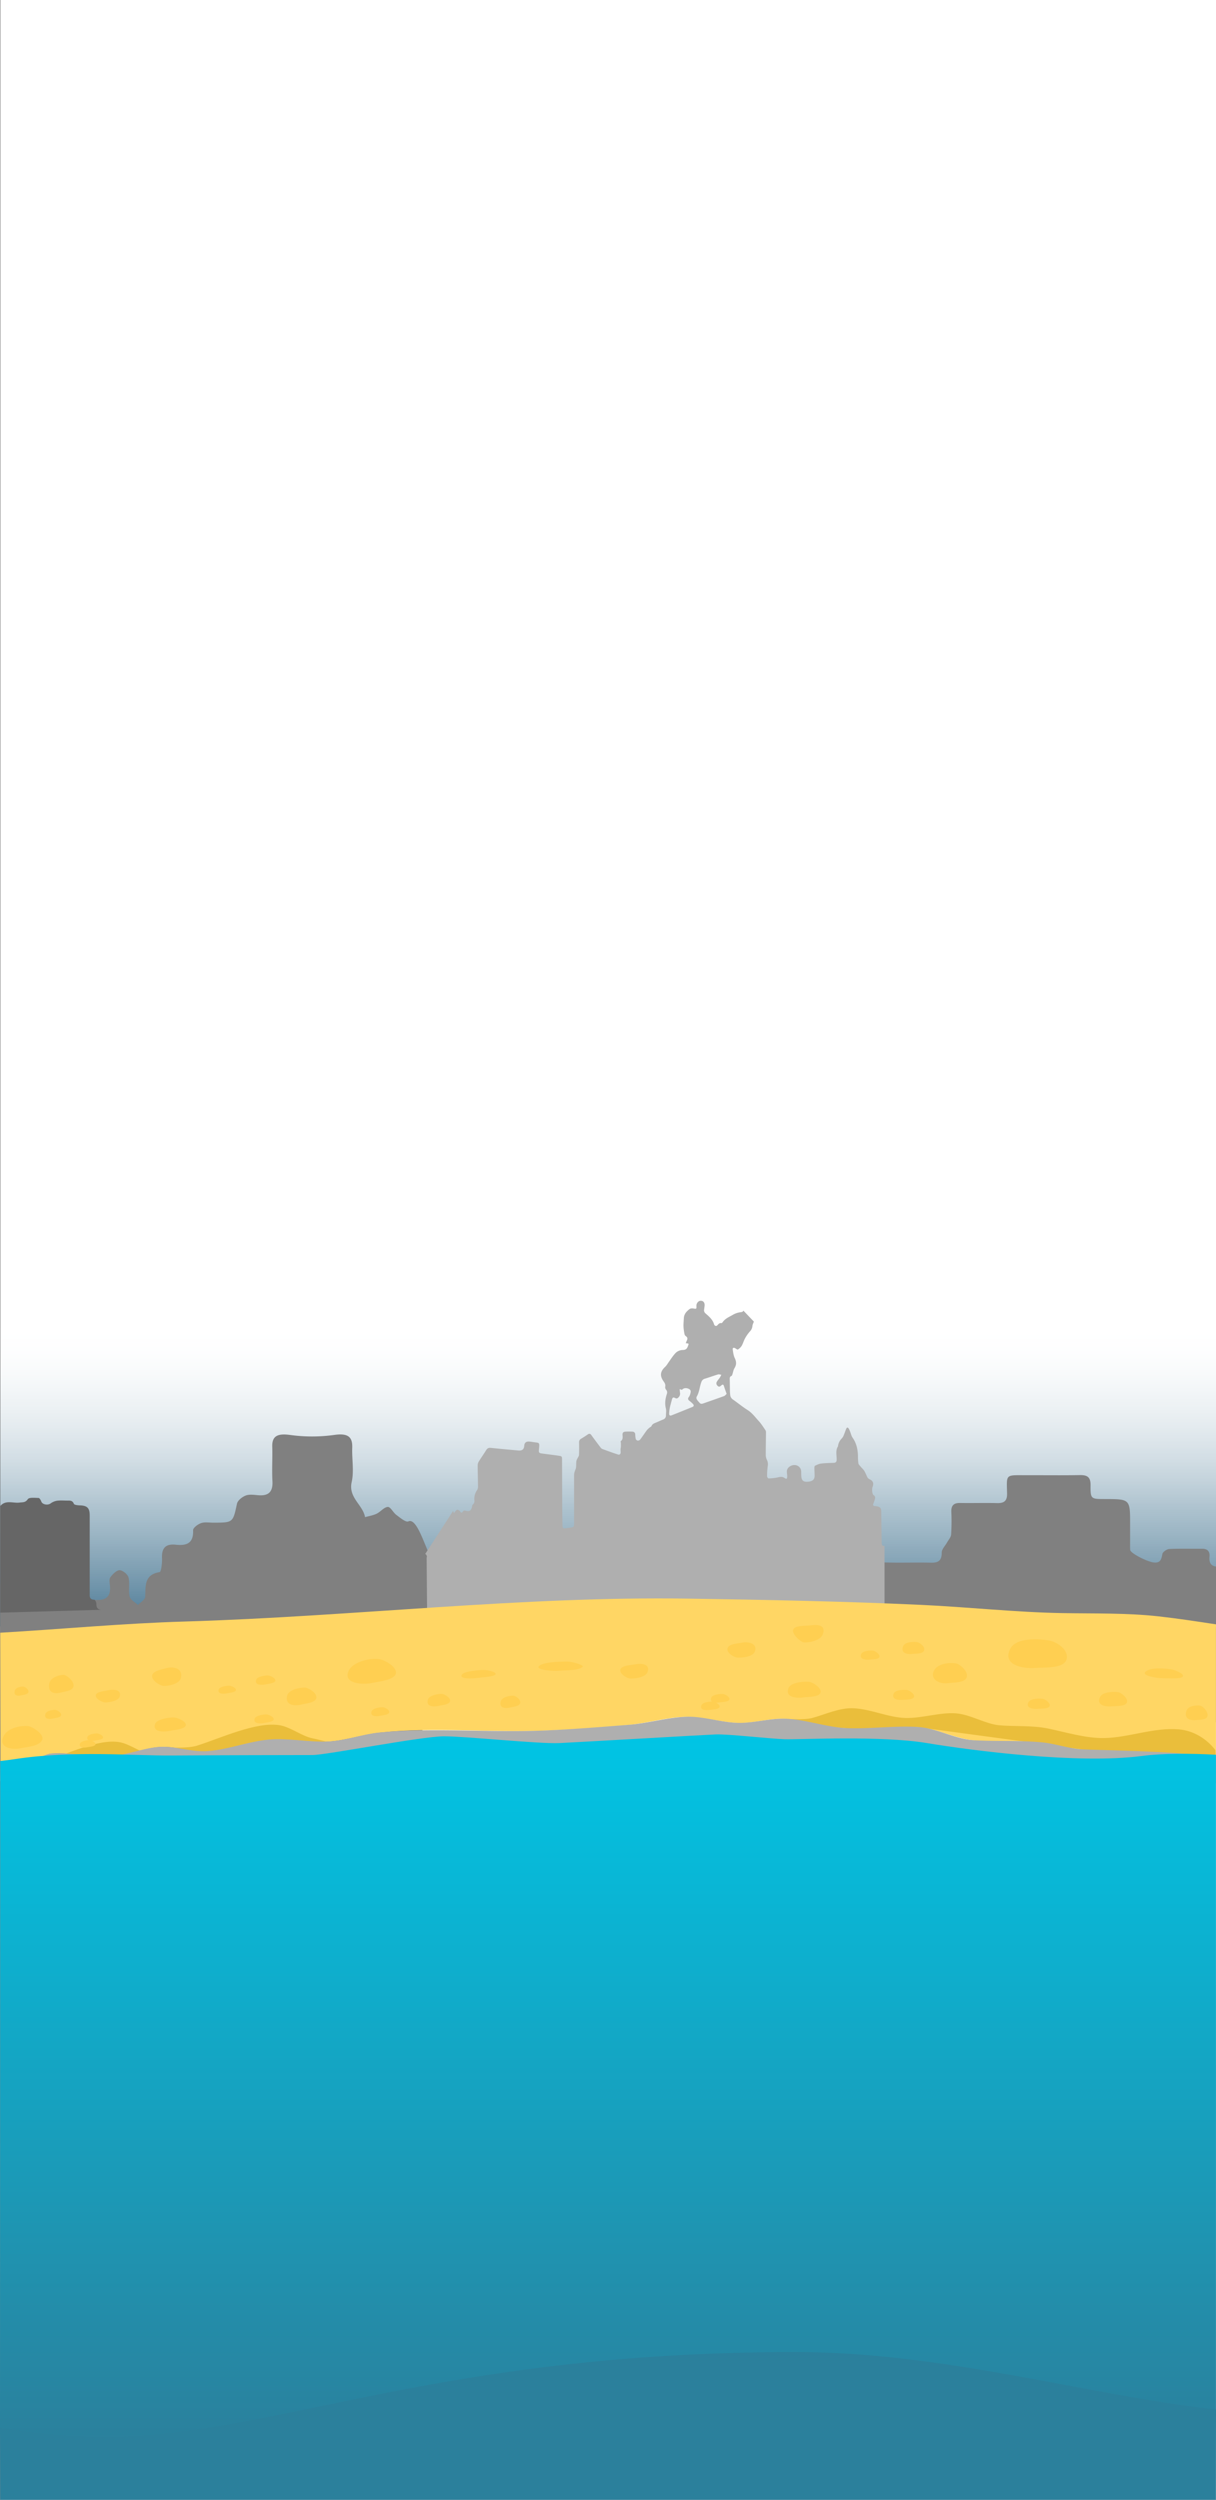 <svg xmlns="http://www.w3.org/2000/svg" xmlns:xlink="http://www.w3.org/1999/xlink" viewBox="0 0 1440.34 2960"><rect x="0" y="0" width="1440.34" height="2960" fill="#333333" stroke="none"/><defs><style>.cls-1{fill:#fff;}.cls-2{fill:none;}.cls-3{opacity:0.8;fill:url(#Degradado_sin_nombre_16);}.cls-4{fill:gray;}.cls-5{fill:#666;}.cls-6{fill:#afafaf;}.cls-7{fill:#ffd664;}.cls-8{fill:#eabe3b;}.cls-9{fill:#ffcf51;}.cls-10{fill:url(#Degradado_sin_nombre_8);}.cls-11{fill:#2b809c;}</style><linearGradient id="Degradado_sin_nombre_16" x1="720.34" y1="1567.15" x2="720.34" y2="1984.5" gradientUnits="userSpaceOnUse"><stop offset="0" stop-color="#fff" stop-opacity="0"/><stop offset="0.18" stop-color="#c5d4dc" stop-opacity="0.24"/><stop offset="0.53" stop-color="#5f88a0" stop-opacity="0.65"/><stop offset="0.8" stop-color="#20597b" stop-opacity="0.9"/><stop offset="0.96" stop-color="#09486d"/></linearGradient><linearGradient id="Degradado_sin_nombre_8" x1="720.19" y1="2053.66" x2="720.19" y2="2893.6" gradientUnits="userSpaceOnUse"><stop offset="0" stop-color="#00c5e5"/><stop offset="1" stop-color="#2b809c"/></linearGradient></defs><title>devicesRecurso 129home</title><g id="Capa_2" data-name="Capa 2"><g id="guias"><rect class="cls-1" x="-759.66" y="760" width="2960" height="1440" transform="translate(-759.66 2200.34) rotate(-90)"/><path class="cls-2" d="M676.62,1892.33c-146.51,0-412.6,15.35-676.28,33.52v223.9h1440V1928.88C1145.88,1909.42,840.63,1892.33,676.62,1892.33Z"/><rect class="cls-2" x="0.34" y="1419.46" width="1440" height="147.68"/><path class="cls-3" d="M1440.34,1928.88V1567.15H.34v358.7c263.68-18.17,529.77-33.52,676.28-33.52C840.63,1892.33,1145.88,1909.42,1440.34,1928.88Z"/><path class="cls-2" d="M991.38,2039.42q-1.36,8.13-3.1,16.25c-1.46,6.82-4.19,9.26-10.44,10l7.43-26.25h6.11a267.13,267.13,0,0,0,3.78-60.21c-.39-6.59,3.23-9.18,9.45-8.9,1.17.06,2.35,0,3.53,0,26.93-.47,26.93-.47,26.93-28,0-26.28.41-52.55-.18-78.81-.24-10.49,3.58-13.72,13.69-13.37,18,.62,36.08-.16,54.1.29,9,.23,12.74-2.63,12.76-12.05,0-4,4.07-7.89,6.26-11.85,1.72-3.12,4.61-6.18,4.87-9.43a248.82,248.82,0,0,0,.23-27c-.25-7.58,3-10.53,10.51-10.39,14.51.27,29-.24,43.52.15,8.35.22,12.2-2.44,12-11.38-.56-23.52-2.2-21.59,22.58-21.65,21.17,0,42.35.26,63.51-.13,8.69-.15,12.89,2.14,12.81,11.83-.13,16.48.39,16.49,17,16.52,29.84.07,29.84.07,29.84,29.8q0,12.36,0,24.7a52.36,52.36,0,0,0,.13,5.88c.44,3.85,20.47,14.13,28.29,14.79,7.63.65,8.64-4,9.79-10.09.47-2.48,5.2-5.76,8.13-5.9,12.9-.65,25.86-.2,38.8-.33,6.58-.07,9.46,3.2,8.88,9.43-.7,7.61,2.17,10.91,7.71,11.68V1419.46H.34v455.39c3.33,6.38,9.88,6.23,17.24,6.55,12.25.54,26.35-4.83,34.79,10.43,1.3,2.35,8,2.28,12.18,2.35,16.31.25,32.64-.48,48.91.29,13,.61,18-4.7,16.73-17.22-.32-3.22-1.1-7.44.5-9.56,2.78-3.7,7.28-8.45,11-8.41s9.61,4.89,10.55,8.63c1.79,7.19-.35,15.34,1.34,22.59.9,3.86,6.39,6.64,9.8,9.91,3-3.14,8.36-6.15,8.55-9.46.75-13-1.46-26.38,17.13-29.44,1.87-.3,3.12-10.8,2.84-16.48-.6-12.08,4.43-17.23,16.31-15.94,12.79,1.39,21.19-1.67,20.5-17.18-.12-2.77,5.62-7.09,9.45-8.4,4.39-1.51,9.66-.5,14.55-.52,23.56-.06,23.17-.14,28-22.49.84-3.86,6.06-8,10.19-9.6s9.68-.91,14.52-.46c12.48,1.16,18-3.67,17.28-16.7-.76-13.54.19-27.17-.22-40.75-.37-12.37,5.92-15.88,20.7-13.94a190.2,190.2,0,0,0,52.48.07c16.77-2.47,22,2.43,21.55,15.12-.48,13.57,2.26,27.7-.65,40.63-4.18,18.54,13.24,26.84,15.84,41.57,4.6-1.31,9.48-2,13.73-4.1,4.71-2.27,8.73-7.78,13.26-8,3.16-.16,6.29,6.67,10.1,9.48,4.44,3.27,11.19,9,14.17,7.65,12-5.47,22.08,41.45,32.5,52.06l-18.88,233H.34v63.19h1440V2039.42Z"/><path class="cls-4" d="M977.84,2065.67c6.25-.74,9-3.18,10.44-10q1.72-8.11,3.1-16.25h-6.11Z"/><path class="cls-4" d="M1432.63,1843.26c.58-6.23-2.3-9.5-8.88-9.43-12.94.13-25.9-.32-38.8.33-2.93.14-7.66,3.42-8.13,5.9-1.15,6.09-2.16,10.74-9.79,10.09-7.82-.66-27.85-10.94-28.29-14.79a52.36,52.36,0,0,1-.13-5.88q0-12.35,0-24.7c0-29.73,0-29.73-29.84-29.8-16.65,0-17.17,0-17-16.52.08-9.69-4.12-12-12.81-11.83-21.16.39-42.34.08-63.51.13-24.78.06-23.14-1.87-22.58,21.65.21,8.94-3.64,11.6-12,11.38-14.49-.39-29,.12-43.52-.15-7.48-.14-10.76,2.81-10.51,10.39a248.82,248.82,0,0,1-.23,27c-.26,3.25-3.15,6.31-4.87,9.43-2.19,4-6.25,7.89-6.26,11.85,0,9.42-3.81,12.28-12.76,12.05-18-.45-36.08.33-54.1-.29-10.11-.35-13.93,2.88-13.69,13.37.59,26.26.19,52.53.18,78.81,0,27.52,0,27.52-26.93,28-1.18,0-2.36.09-3.53,0-6.22-.28-9.84,2.31-9.45,8.9a267.13,267.13,0,0,1-3.78,60.21h449V1854.94C1434.8,1854.17,1431.93,1850.87,1432.63,1843.26Z"/><path class="cls-4" d="M516.17,1853.52c-10.42-10.61-20.51-57.53-32.5-52.06-3,1.37-9.73-4.38-14.17-7.65-3.81-2.81-6.94-9.64-10.1-9.48-4.53.23-8.55,5.74-13.26,8-4.25,2.05-9.13,2.79-13.73,4.1-2.6-14.73-20-23-15.84-41.57,2.91-12.93.17-27.06.65-40.63.45-12.69-4.78-17.59-21.55-15.12a190.2,190.2,0,0,1-52.48-.07c-14.78-1.94-21.07,1.57-20.7,13.94.41,13.58-.54,27.21.22,40.75.73,13-4.8,17.86-17.28,16.7-4.84-.45-10.27-1.22-14.52.46s-9.35,5.74-10.19,9.6c-4.84,22.35-4.45,22.43-28,22.49-4.89,0-10.16-1-14.55.52-3.83,1.31-9.57,5.63-9.45,8.4.69,15.51-7.71,18.57-20.5,17.18-11.88-1.29-16.91,3.86-16.31,15.94.28,5.68-1,16.18-2.84,16.48-18.59,3.06-16.38,16.47-17.13,29.44-.19,3.31-5.56,6.32-8.55,9.46-3.41-3.27-8.9-6.05-9.8-9.91-1.69-7.25.45-15.4-1.34-22.59-.94-3.74-6.84-8.58-10.55-8.63s-8.22,4.71-11,8.41c-1.6,2.12-.82,6.34-.5,9.56,1.27,12.52-3.77,17.83-16.73,17.22-16.27-.77-32.6,0-48.91-.29-4.2-.07-10.88,0-12.18-2.35-8.44-15.26-22.54-9.89-34.79-10.43-7.36-.32-13.91-.17-17.24-6.55v211.71h497Z"/><path class="cls-5" d="M119.53,1906.12c-4.59-.68-5.33-3.22-5.38-7.17,0-1.68-1.58-4.78-2.47-4.79-6-.08-5.42-4.07-5.42-8q0-45.84,0-91.68c0-8.93-3-11.78-11.78-12-2.46-.07-6.49-.51-7-1.88-1.56-3.93-4.24-3.79-7.34-3.77-4.2,0-8.45-.39-12.59.15a17.57,17.57,0,0,0-7.65,3.23c-3.42,2.47-9.65,1.33-10.95-2.23-.6-1.66-2.08-4.25-3.22-4.27-4.42-.1-11.16-.93-12.8,1.44-2.91,4.23-6,3.51-9.58,4-7.47,1.11-16.68-3.56-23,4.14V1909.5l119.19-3.38"/><path class="cls-6" d="M536.81,1788.9a9.35,9.35,0,0,0,1,2.84,13.86,13.86,0,0,1,1.47-2.18c.73-.76,1.67-1.93,2.47-1.88a4.46,4.46,0,0,1,3.09,1.76c1.26,1.94,2,2.29,3.28.49,1-1.37,1.92-1.53,3.44-1.11,4.54,1.26,6.5,0,7.54-4.69.21-.94.34-2.17,1-2.69,1.72-1.41,2-3.19,1.8-5.11a17.68,17.68,0,0,1,3.12-11.78,7.44,7.44,0,0,0,1.18-4c-.07-8.57-.37-17.13-.4-25.69a9.11,9.11,0,0,1,1.45-4.5c2.75-4.46,5.82-8.72,8.55-13.18,1.35-2.2,2.85-3.07,5.5-2.79,10.86,1.16,21.74,2.1,32.62,3.13,4.56.43,6.79-1.38,7.07-5.78.2-3.29,2.17-5,5.52-4.84,1.53.1,3,.32,4.56.56,8.17,1.28,8.19-.29,7.28,9-.34,3.48.16,4.13,3.63,4.61,6.45.88,12.91,1.65,19.36,2.58,4.33.62,4.38.76,4.4,5.14.07,16.7.1,33.4.2,50.1,0,9,.19,18,.32,27.08.06,3.5.62,4,4,3.58,1.52-.18,3-.41,4.56-.61,5.14-.67,5.18-.7,5.18-5.83q0-28.3,0-56.61a14.66,14.66,0,0,1,.68-3.91c.44-1.59,1.36-3.09,1.57-4.69.35-2.59.15-5.24.45-7.83a11.85,11.85,0,0,1,1.39-3.31c.6-1.32,1.68-2.61,1.74-4,.22-5,.15-9.93.09-14.89a4.42,4.42,0,0,1,2.31-4.24c2.7-1.64,5.39-3.32,8-5.13,1.84-1.28,3-.9,4.26.84,3.32,4.61,6.74,9.16,10.17,13.7.75,1,1.59,2.21,2.65,2.61q9.24,3.5,18.62,6.6c2,.65,3.16-.43,3.24-2.48,0-1.25-.17-2.52-.13-3.77,0-1,.35-2.06.4-3.1.07-1.34,0-2.69,0-4,0-.83-.53-2.17-.2-2.4,2.76-1.93,2.32-4.75,2.13-7.39s1-3.78,3.34-3.91a68.4,68.4,0,0,1,8.59,0,3.19,3.19,0,0,1,3.13,3.17,31.74,31.74,0,0,0,.57,5.37,3.19,3.19,0,0,0,2.07,2,3.73,3.73,0,0,0,3.06-1c2.84-3.71,5.38-7.65,8.17-11.4a22.07,22.07,0,0,1,3.47-3.2c.61-.52,1.64-.83,1.88-1.46,1.09-2.85,3.68-3.51,6.07-4.52,2.57-1.1,5.11-2.29,7.71-3.32a4.93,4.93,0,0,0,3.4-5c0-2.71.55-5.56-.1-8.1-1.53-6-.66-11.62,1.2-17.28a4.83,4.83,0,0,0-1-5,4.61,4.61,0,0,1-1-3.41c.55-2.52-.39-4.31-1.78-6.22-4.89-6.7-4.17-12.12,2-17.62a26.58,26.58,0,0,0,3.16-4.26c3-4.12,5.69-8.6,9.24-12.22a12.47,12.47,0,0,1,8-3.22c3.42-.07,5-1.09,6.13-4.18,1.36-3.56,1.66-3.45-2.38-3.84a33.12,33.12,0,0,1,1.27-3.24c1-2,.91-3.57-1-5a4,4,0,0,1-1.62-2,58,58,0,0,1-1.34-9c-.14-3.5.21-7,.4-10.53.26-4.85,3.28-8.08,6.86-10.74,1-.78,2.94-.84,4.36-.63,3.81.56,3.79.69,3.65-3-.13-3.22,2.38-6.21,5.17-6.16,3.2,0,5,2.51,4.5,6.28-.16,1.35-.3,2.7-.53,4a4.84,4.84,0,0,0,1.77,4.8c4.16,3.62,8.36,7.16,10,12.8.51,1.67,2.35,2.75,3.86,1.2s2.53-3,4.89-2.59c.41.06,1.09-.62,1.42-1.11,3-4.4,7.86-6.25,12.17-8.77a23,23,0,0,1,8-2.88c2-.3,3.81-.26,4.38-2.06l12.45,13c-.61,1.78-1.56,3.5-1.73,5.29a10.43,10.43,0,0,1-3,6.41,43.83,43.83,0,0,0-5.7,8.11c-1.58,2.82-2.39,6.08-4,8.86a13.75,13.75,0,0,1-4.53,4.41c-.54.35-2.18-1-3.28-1.6-1.68-1-3.09-.35-2.81,1.6.49,3.44.94,7.08,2.41,10.15,2.06,4.28,2.16,7.91-.37,12-1.27,2-1.57,4.69-2.38,7-.26.77-.56,1.9-1.13,2.12-2,.75-2.11,2.18-2.07,3.92.12,4.68.13,9.35.23,14,0,1.53.2,3.06.32,4.58a7.23,7.23,0,0,0,3.38,5.55c5.76,4,11.22,8.55,17.17,12.3,5.54,3.49,9.2,8.69,13.47,13.32,2.95,3.2,5.24,7,7.74,10.63a4.16,4.16,0,0,1,.62,2.3c-.07,9-.28,18-.26,27.06a13.34,13.34,0,0,0,1.29,5.59,11.47,11.47,0,0,1,1.1,7.26,87.66,87.66,0,0,0-.85,12.35c0,.86,1.15,2.52,1.73,2.5a55.82,55.82,0,0,0,10.59-1.14c2.92-.69,5.59-1.26,8.24.52,2.41,1.62,3.17,1.37,3.31-1.49.1-2.2-.54-4.43-.4-6.62.25-4,4.72-7.29,9.21-7.1a7.81,7.81,0,0,1,7.75,7.78c0,1.71,0,3.42.09,5.13.25,5.25,2.48,7.25,7.59,6.83a17.81,17.81,0,0,0,2.41-.29c4.22-.92,5.89-3,5.8-7.27-.06-3-.25-6-.26-8.93,0-.84.19-2.18.7-2.42,2.29-1.06,4.67-2.28,7.12-2.58,4.92-.6,9.9-.7,14.86-.86,2.6-.09,3.66-1.12,3.7-3.79.07-5.29-1.6-10.79,1.58-15.78a.71.71,0,0,0,0-.26,15.42,15.42,0,0,1,4.29-8.86,12.36,12.36,0,0,0,2.24-3.32c1.13-2.61,2-5.33,3.07-8,.29-.7.85-1.63,1.44-1.75s1.37.71,1.75,1.32a22.4,22.4,0,0,1,1.53,3.42c1,2.4,1.48,5.12,2.93,7.17,4.65,6.58,6.22,13.94,6.4,21.78a57.43,57.43,0,0,0,.49,8.62c.24,1.38,1.59,2.61,2.57,3.8,1.45,1.78,3.28,3.29,4.46,5.22,1.52,2.48,2.44,5.31,3.85,7.88a5.61,5.61,0,0,0,2.48,2c4,1.87,5.16,4.79,3.46,9-1,2.62-.54,8.71,1.15,9.75a3.5,3.5,0,0,1,1.67,4.37,41.61,41.61,0,0,1-1.91,5.78c-.7,1.6-.29,2.4,1.3,2.76.61.13,1.26.1,1.88.2,5.1.8,6.14,2,6.21,7.06.15,12.1.34,24.19.47,36.28,0,2.33.6,4,3.38,3.62v82c-5.21,2.69-10.47,5.3-15.62,8.11a16.6,16.6,0,0,1-8.78,2.19,44.44,44.44,0,0,0-19.18,3.79c-15,6.29-30.12-18.25-45.23-12.29a14.33,14.33,0,0,1-5.5,1.07c-10.91-.33-21.82-.88-32.73-1.25-3.05-.1-6.26-.41-9.15.34-27.08,7-54.1-13.44-81.16-6.29a3.86,3.86,0,0,0-3.27,4.22c-.07,6.22-.29,12.45-.42,18.67-.1,4.25-.23,4.43-4.49,4.41-17.51-.09-35-.25-52.53-.29q-73.4-.16-146.77-.21a11,11,0,0,1-7-2.29c-36.62-27.29-73.3,2.55-110-24.69l-.53-63.69c.91-.89-.42-4.12-1.74-4.11Zm323.88-138.42c-1.2-3.44-2.23-6.2-3.11-9-.7-2.24-1.34-2.54-3.15-1.09-1.21,1-2.34,2.25-4,.94s-2.44-3.14-1.46-5,2.52-3.42,3.7-5.19a32.13,32.13,0,0,0,1.73-3.29c-1.29-.17-2.71-.77-3.85-.43-5.18,1.54-10.25,3.45-15.42,5a6,6,0,0,0-4.34,4c-2.14,5.6-2.31,11.75-5.45,17.15-1.63,2.79,1.43,5.24,3.26,7.44,1.45,1.75,3.18,1.21,4.94.59,8.09-2.85,16.19-5.63,24.24-8.57C858.89,1652.54,859.7,1651.34,860.69,1650.48Zm-55.58-5.68a34.19,34.19,0,0,0,.32,4.07c.58,2.86-.65,5-2.74,6.61a2.6,2.6,0,0,1-2.33.21c-2.89-1.6-3.81-1.25-4.59,1.92s-1.7,6.08-2.34,9.17a45.14,45.14,0,0,0-.83,7c-.1,1.77.84,2.91,2.72,2.17q12.46-4.92,24.86-10c1.75-.72,2-2.07.72-3.43a34.5,34.5,0,0,0-4.23-3.78c-1.76-1.34-2.2-2.64-.78-4.54a10.6,10.6,0,0,0,1.72-3.64c.53-2.06,1.25-4.37-1.26-5.77-3.29-1.83-6.7-1.45-8.55.91Z"/><path class="cls-7" d="M1440.28,1928.16q0,76.1,0,152.2c-51.9-6.23-106.48-5.29-156.65-8.78-16.3-1.13-33.78-6.64-50-8.4-25.2-2.74-54-.3-79.12-2.36-22.35-1.83-45.28-14.29-68.11-15.86-27.34-1.88-56.83,2.9-83.67,1.44-23.58-1.29-48.75-9.78-72.56-11.17-18-1-37.5,5.43-55.2,4.94-19.83-.56-41.75-7.22-61.61-7.27-22.16-.06-46.15,7.5-68.8,9.58-32.85,3-67,5.42-100.34,6.74-64.4,2.56-131.73-4.72-194.24,2.32-20.54,2.31-42.61,9.94-62.89,10.77s-43.76-3.74-64.12-2.67c-24.83,1.3-52.43,12.15-76.77,14-17.84,1.32-38.61-6.3-56.58-5.09s-37.89,9.5-56.28,10.65c-23,1.44-49.19-4.35-71.44-2.87-9.42.62-18,8.51-27.47,9.28-10.61.85-22.49.3-33.76-.41q-.19-76-.33-151.94C73.27,1929,145.93,1922.12,219,1920c199.08-5.89,397.58-30.13,596.78-27.09,91.72,1.4,183.89,3.17,275.36,7.38,55.55,2.56,111.54,8.76,167.05,9.74,37.92.67,76.73-.3,114.24,3.87,22.48,2.5,45.33,6,67.94,9.45C1440.32,1925.45,1440.31,1926.4,1440.28,1928.16Z"/><path class="cls-8" d="M387.09,2062.31c-21.39.73-43.22-3.68-64.12-2.67-25.6,1.25-51.39,12-76.77,14-18.93,1.44-56.58-5.09-56.58-5.09s30.62,2.54,43.52-1.49c27.26-8.52,70.54-29,98.33-24.22,12.66,2.17,26,12.83,38.41,15.39C375.09,2059.25,387.09,2062.31,387.09,2062.31Z"/><path class="cls-8" d="M196.46,2081.76c-21,.76-42.37-3.51-62.82-2.53-23.56,1.13-46.76,12-70.46,13.26-16.51.89-47.5-5.52-47.5-5.52s25.86,2.46,36.55-1c24.59-8,64.12-27.6,89.45-23.07,12.25,2.19,25.31,12.54,37.44,14.94C184.32,2078.84,196.46,2081.76,196.46,2081.76Z"/><path class="cls-8" d="M1086.4,2045c-28-1.16-56.62,2.61-83.67,1.44-23.75-1-72.56-11.17-72.56-11.17s22.28,1.46,31.68-1c15.07-4,32.19-12.31,49-11.58,20.47.89,41.13,10.89,61.4,11.51,19.69.6,41.18-7,60.38-5.45,16.82,1.38,34.79,12.59,50.69,14.08,18,1.69,38.59-.11,58.07,3.88,21.57,4.42,44.53,11.66,66.57,11.28,29-.5,58.48-12.79,88.36-10.29,17.21,1.44,32.89,11,43.29,24.58.18,4,.28,5.92.46,9.75-42.74-4.78-85.8-7-128.76-8.59-28.37,2.43-57.15-5.2-84.85-7.46-26.86-2.19-57.24,1.78-82.41-3.25-18.45-3.69-57.61-17.7-57.61-17.7,0-.17,44.66,14.64,68.11,15.86,26.24,1.36,53.33,0,79.12,2.36,16.71,1.5,32.8,7.32,50,8.4"/><path class="cls-6" d="M1440.24,2080.36l0,31-2.35-.35c-33.91-4.69-67.66-12.61-101.33-15.84-36.76-3.54-74.49.39-111.75-2-38.54-2.44-76.4-12.47-113.79-19.06-26.71-4.71-54.88-5.37-82.16-4.07-40.11,1.91-82.79-2.19-122.37-9.09-27.29-4.76-56.26.15-82.67-.24-12.12-.18-25.7-3-37.86-2.55-28.69,1.18-60.14,7.27-89.12,9-22.81,1.38-47.47-4.15-70.38-3.05-20.35,1-42.6,9-61.87,9.47-25.62.68-55.35-9.09-82.8-7.55-30.13,1.69-61.33,10.86-91.1,14.43-30.33,3.64-61.63-1.94-92.56-.91-29.48,1-58.62,10.32-87.51,12.42-28.68,2.08-59.17-5.21-87.9-4.11-33.07,1.27-67.12,14.12-99,20.85-5.63,1.19-23.38.28-23.38.28.14-9.1.2-13.94.33-23.95a311.73,311.73,0,0,0,33.76.41c10.37-.54,17.29-8.89,27.47-9.28,23.42-.92,48.4,4.42,71.44,2.87,18.53-1.25,37.75-9.62,56.28-10.65,18.38-1,37.65,6.53,56.58,5.09,25.38-1.93,51.17-12.7,76.77-14,20.9-1,42.81,3.31,64.12,2.67,21.07-.63,42.11-8.87,62.89-10.77,63.48-5.83,129.84.32,194.24-2.32,33.36-1.36,67.28-4.19,100.34-6.74,22.84-1.75,46.34-8.9,68.8-9.58,20.08-.62,41.45,7,61.61,7.27,18,.26,37.16-5.53,55.2-4.94,23.75.78,48.81,10.14,72.56,11.17,27,1.17,56.14-3,83.67-1.44,23.36,1.3,44.66,14.64,68.11,15.86,26.24,1.36,53.33,0,79.12,2.36,16.71,1.5,33.31,7.87,50,8.4C1334.18,2073.21,1388.39,2073.73,1440.24,2080.36Z"/><path class="cls-9" d="M1405.27,2025.82c-3.65,10.85,7.54,11.49,11.35,10.91s12.49.25,13.63-4.83-5.36-11.44-8.16-12.17S1407.6,2018.94,1405.27,2025.82Z"/><path class="cls-9" d="M1302.88,2009.53c-5,10.71,9,11.46,13.92,10.92s16.24.41,18-4.62-6.55-11.39-10.18-12.15S1306,2002.73,1302.88,2009.53Z"/><path class="cls-9" d="M894.05,1955.67c4.06-10.66-9.6-11.82-14.42-10.76s-16.35,1.19-17.86,6.73,7.45,10.55,11.17,11S891.48,1962.44,894.05,1955.67Z"/><path class="cls-9" d="M767.05,1979.86c3.87-10.71-9.74-10.22-14.53-9.22s-16.32,1.26-17.68,6.27,7.64,10.18,11.35,10.55S764.59,1986.67,767.05,1979.86Z"/><path class="cls-9" d="M1196.8,1952c-10.46,19.55,15,24.1,28.85,23,10.34-.87,34.3,1.18,37.63-10,3.25-11-10.92-21-21.11-22.63C1230.15,1940.35,1203.83,1938.85,1196.8,1952Z"/><path class="cls-9" d="M1218.15,2015.6c-3.87,7.56,7,8.12,10.81,7.76s12.85.33,14.3-3.21-5.17-8.08-8-8.63S1220.6,2010.79,1218.15,2015.6Z"/><path class="cls-9" d="M1069.68,1949.4c-3.44,9.16,7.13,9.52,10.89,9s12.73.31,14.07-4.32-5.44-9.18-8.32-9.68S1071.87,1943.58,1069.68,1949.4Z"/><path class="cls-9" d="M1058.55,2005.31c-3.26,7.47,6.87,7.86,10.48,7.45s12.26.16,13.55-3.33-5.28-7.84-8.06-8.34S1060.63,2000.57,1058.55,2005.31Z"/><path class="cls-9" d="M1357.08,1979.22c-6.18,4.89,13.48,8,20.17,7.92s21.81,1.17,23.81-2-9.43-8-14.27-8.62C1378,1975.3,1363.41,1974.2,1357.08,1979.22Z"/><path class="cls-9" d="M638.08,1973.27c-3,4.11,17.64,5.68,23.54,5.07,9.1-.93,23,.11,28.45-4.67,2.29-2-12-6.22-17.89-6.25C661.15,1967.37,641.76,1968.14,638.08,1973.27Z"/><path class="cls-9" d="M1020.08,1958.56c-2.81,6.64,6.55,7,9.72,6.54s10.8,0,11.85-3.1-4.84-7-7.3-7.49S1021.86,1954.35,1020.08,1958.56Z"/><path class="cls-9" d="M830.86,2019.13c-2.56,6.27,6.23,6,9.47,5.51s10.92-.5,11.92-3.39-4.93-6.13-7.41-6.4S832.48,2015.14,830.86,2019.13Z"/><path class="cls-9" d="M842.46,2010.14c-2.76,6.39,6.43,6.19,9.64,5.66s10.85-.47,11.83-3.42-4.9-6.26-7.36-6.55S844.22,2006.08,842.46,2010.14Z"/><path class="cls-9" d="M1106.16,1978.36c-5,10.46,7.29,16.09,16.69,14.62,5.89-.92,19.93,0,22.23-6.93s-8.21-15.68-12.58-16.43C1123.82,1968.14,1110.17,1970,1106.16,1978.36Z"/><path class="cls-9" d="M974.71,1934.89c4.44-13.11-10.59-10.8-15.83-10.21s-17.78-.26-19.38,5,8.19,14,12.24,14.92S971.89,1943.21,974.71,1934.89Z"/><path class="cls-9" d="M934,1998.82c-4.78,11.86,11.42,11.92,17.08,11.12s19.11-.22,20.8-5.7-8.73-12.09-13.08-12.76S937.06,1991.3,934,1998.82Z"/><path class="cls-9" d="M593.17,2014.55c-2.62,9,7.25,8.24,10.64,7.35s11.37-1.24,12.36-5.39-5.3-8.43-7.95-8.7S594.84,2008.83,593.17,2014.55Z"/><path class="cls-9" d="M506.78,2012.68c-2.5,9.11,8.67,8.21,12.49,7.26s13-1.43,13.82-5.63-6.68-8.41-9.7-8.63S508.37,2006.89,506.78,2012.68Z"/><path class="cls-9" d="M141.87,2008.67c2.34-9.17-9.7-8.26-13.77-7.27s-13.91,1.55-14.63,5.81,7.49,8.37,10.75,8.57S140.38,2014.5,141.87,2008.67Z"/><path class="cls-9" d="M412.77,1978.81c-6.62,15.4,18,16,27,14.11s27.47-3.57,29.17-11.44c1.61-7.46-12.82-16.16-20.66-17.08C437.82,1963.17,417.57,1967.67,412.77,1978.81Z"/><path class="cls-9" d="M3.8,2056.52c-5.83,13.33,11.4,15.6,20.52,13.57,8.07-1.8,22.92-2.35,25.81-10.32,2.33-6.41-12.34-15.83-17.47-16.06C22.66,2043.27,8.22,2046.44,3.8,2056.52Z"/><path class="cls-9" d="M440.06,2026.58c-1.91,6.52,6.93,5.81,10,5.1s10.33-1.1,11-4.11-5.39-6-7.79-6.08S441.28,2022.45,440.06,2026.58Z"/><path class="cls-9" d="M303.35,1989.21c-1.89,6.77,7.64,6,10.92,5.25s11.27-1.25,11.87-4.38-6.07-6.12-8.69-6.24S304.55,1984.92,303.35,1989.21Z"/><path class="cls-9" d="M17.47,2001.94c-1.77,6.7,5,6.22,7.36,5.55s8.29-.94,8.88-4-4.14-6.24-6-6.44S18.59,1997.68,17.47,2001.94Z"/><path class="cls-9" d="M53.69,2029.61c-1.77,6.59,6,6,8.7,5.31s9.4-1,10-4.08-4.91-6.08-7.06-6.24S54.81,2025.42,53.69,2029.61Z"/><path class="cls-9" d="M301.6,2035.16c-1.86,6.46,7.6,5.71,10.85,5s11.17-1.18,11.76-4.16-6-5.85-8.64-6S302.78,2031.06,301.6,2035.16Z"/><path class="cls-9" d="M547.37,1982.55c-4.68,6,12.35,5,18.21,4.23s19.66-1.43,21.32-4.2-9.18-5.2-13.71-5.23S550.34,1978.73,547.37,1982.55Z"/><path class="cls-9" d="M259,2000.59c-1.69,5.8,6.85,5.13,9.79,4.47s10.13-1.08,10.66-3.77-5.47-5.22-7.83-5.32S260.08,1996.91,259,2000.59Z"/><path class="cls-9" d="M94.67,2064.75c-1.64,5.34,6,4.74,8.69,4.16s9.2-.95,9.72-3.41-4.89-4.85-7-5S95.72,2061.35,94.67,2064.75Z"/><path class="cls-9" d="M103.56,2056.74c-1.62,5.43,6.09,4.83,8.77,4.24s9.26-1,9.77-3.46-4.95-4.94-7.08-5.05S104.59,2053.29,103.56,2056.74Z"/><path class="cls-9" d="M340,2008.14c-2.61,12.83,11.93,11.55,16.89,10.2s17.05-2,17.85-8-9.43-11.81-13.43-12.11S341.66,2000,340,2008.14Z"/><path class="cls-9" d="M58.34,1993.57c-2.36,12.83,9.43,11.89,13.58,10.6s14.53-1.83,15.21-7.78-8-12.76-11.35-13.22S59.84,1985.43,58.34,1993.57Z"/><path class="cls-9" d="M214.39,1986.42c2.36-12.89-12-12.87-16.87-11.34s-16.72,3.11-17.35,9.07,9.51,11.82,13.44,12.13S212.89,1994.6,214.39,1986.42Z"/><path class="cls-9" d="M183.54,2041.67c-3,10.17,12.21,8.95,17.46,7.81s18.15-1.85,19.08-6.54-9.89-9.19-14.11-9.38S185.41,2035.21,183.54,2041.67Z"/><path class="cls-10" d="M1440.27,2077.76c-31-1.7-62.48-1.83-88.28,1.52-74.47,9.67-199.54-6.25-254.12-15.35s-150.65-4-168.27-4.55-67.08-6.25-81.86-5.68-159.94,9.1-185,10.23-110.29-8-136.82-8-139.47,22.17-155.76,22.17-117.58.19-165.71.57-117.3-6.25-186.28,4.17q-9.09,1.38-17.85,2.37L0,2882.59c41,6.71,83,11,126.22,11,196.64,0,391.23-63.5,817.3-63.5,175.71,0,346.15,14.34,496.77,30.72C1440.37,2860.38,1440.27,2077.76,1440.27,2077.76Z"/><path class="cls-11" d="M1440.34,2853.09C1289.52,2836.52,1118.8,2785,942.8,2785c-426.31,0-621,100.51-817.78,100.51-42.84,0-84.41-4.22-125-10.81L.24,2960h1440Z"/></g></g></svg>